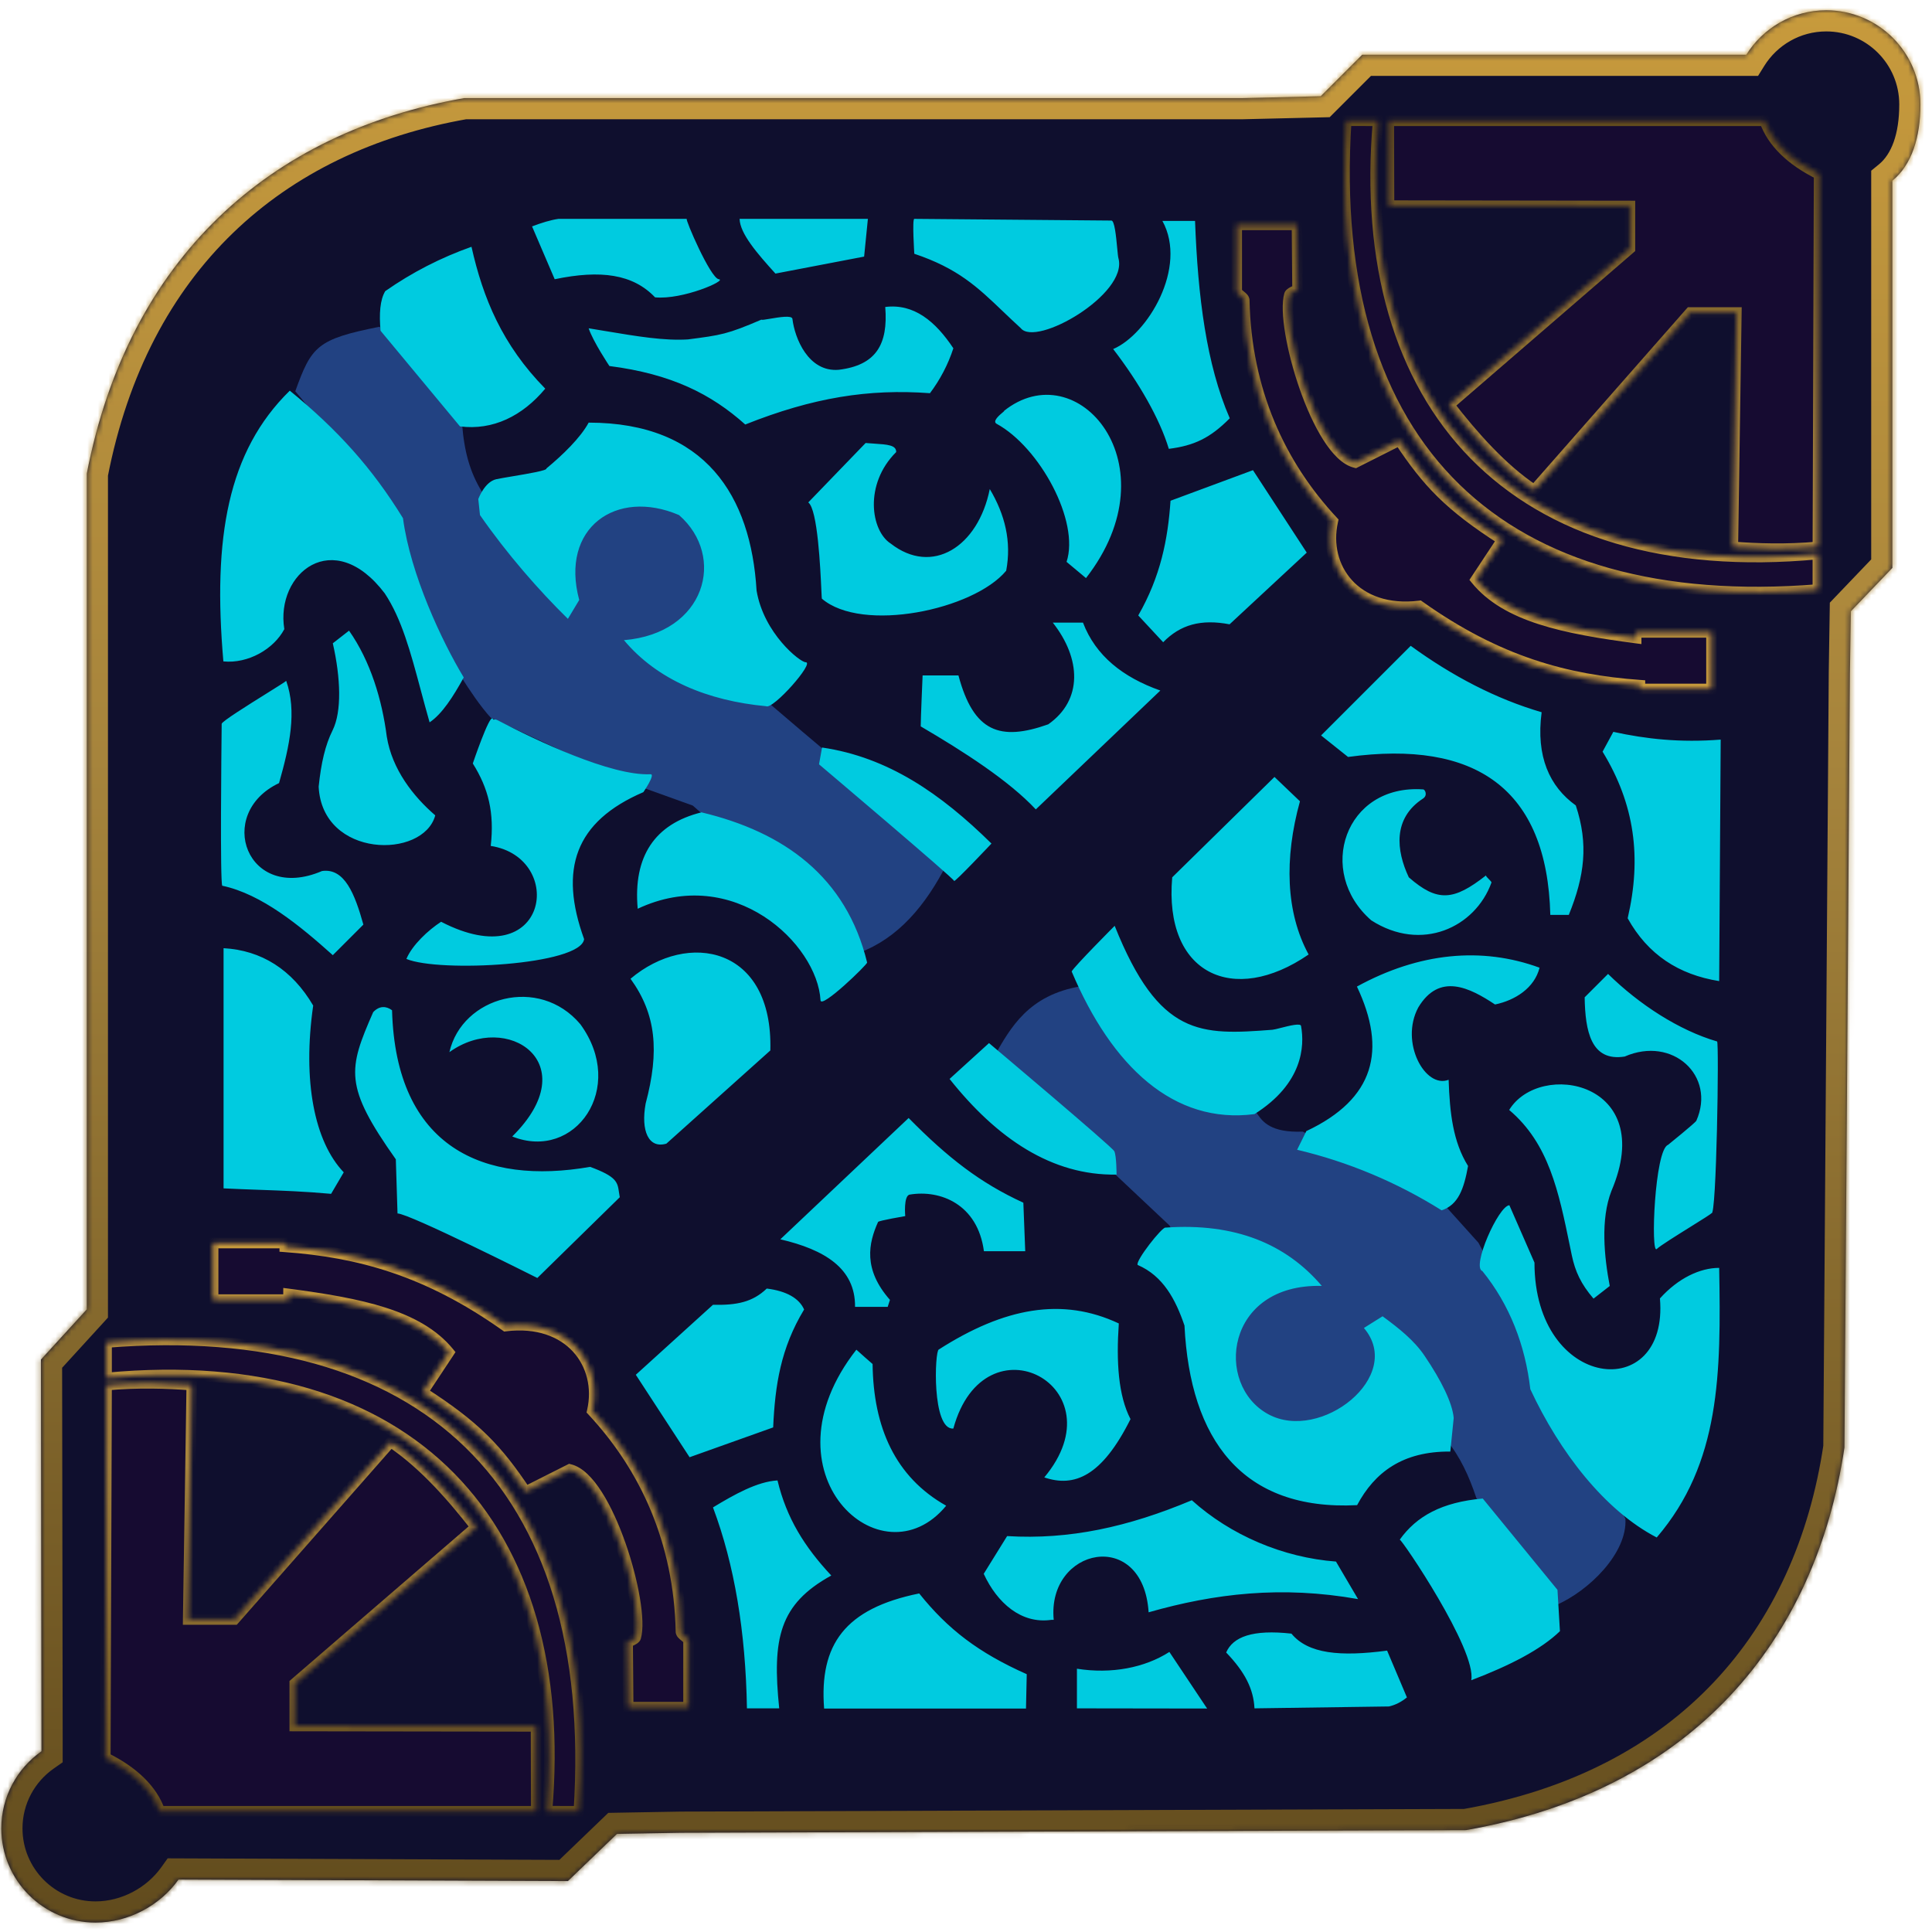 <svg width="365" height="365" viewBox="0 0 365 365" fill="none" xmlns="http://www.w3.org/2000/svg">
<mask id="path-1-inside-1" fill="white">
<path fill-rule="evenodd" clip-rule="evenodd" d="M357.515 34.142C361.185 31.136 362.815 25.921 362.815 19.723C362.815 9.9 354.851 1.936 345.028 1.936C338.65 1.936 333.056 5.293 329.917 10.337H257.354L249.512 18.179L234.541 18.535H87.686C50.972 24.951 24.274 48.762 16.396 89.468V229.551V247.373L7.735 256.854L7.842 329.355V330.854C3.251 334.071 0.25 339.4 0.25 345.431C0.25 355.255 8.213 363.218 18.036 363.218C24.298 363.218 30.242 359.982 33.73 355.092L107.29 355.376L116.558 346.465L128.641 346.251L276.958 345.752C319.731 338.267 343.043 310.036 348.461 273.465L349.495 127.144L349.673 115.488L357.515 107.29V34.142Z"/>
</mask>
<path fill-rule="evenodd" clip-rule="evenodd" d="M357.515 34.142C361.185 31.136 362.815 25.921 362.815 19.723C362.815 9.9 354.851 1.936 345.028 1.936C338.65 1.936 333.056 5.293 329.917 10.337H257.354L249.512 18.179L234.541 18.535H87.686C50.972 24.951 24.274 48.762 16.396 89.468V229.551V247.373L7.735 256.854L7.842 329.355V330.854C3.251 334.071 0.25 339.4 0.25 345.431C0.25 355.255 8.213 363.218 18.036 363.218C24.298 363.218 30.242 359.982 33.73 355.092L107.29 355.376L116.558 346.465L128.641 346.251L276.958 345.752C319.731 338.267 343.043 310.036 348.461 273.465L349.495 127.144L349.673 115.488L357.515 107.29V34.142Z" fill="#0F0F2E"/>
<path d="M357.515 34.142L354.98 31.047L353.515 32.248V34.142H357.515ZM329.917 10.337V14.337H332.139L333.313 12.451L329.917 10.337ZM257.354 10.337V6.337H255.697L254.525 7.508L257.354 10.337ZM249.512 18.179L249.607 22.178L251.208 22.139L252.34 21.007L249.512 18.179ZM234.541 18.535V22.535H234.589L234.636 22.534L234.541 18.535ZM87.686 18.535V14.535H87.339L86.997 14.595L87.686 18.535ZM16.396 89.468L12.469 88.708L12.396 89.084V89.468H16.396ZM16.396 247.373L19.35 250.071L20.396 248.925V247.373H16.396ZM7.735 256.854L4.782 254.157L3.733 255.305L3.735 256.86L7.735 256.854ZM7.842 329.355H11.842L11.842 329.35L7.842 329.355ZM7.842 330.854L10.137 334.13L11.842 332.936V330.854H7.842ZM33.73 355.092L33.745 351.092L31.675 351.084L30.473 352.769L33.73 355.092ZM107.29 355.376L107.275 359.376L108.895 359.382L110.062 358.259L107.29 355.376ZM116.558 346.465L116.487 342.465L114.917 342.493L113.785 343.581L116.558 346.465ZM128.641 346.251L128.628 342.251L128.599 342.251L128.57 342.252L128.641 346.251ZM276.958 345.752L276.971 349.752L277.312 349.751L277.648 349.692L276.958 345.752ZM348.461 273.465L352.418 274.051L352.459 273.774L352.461 273.493L348.461 273.465ZM349.495 127.144L345.495 127.083L345.495 127.099L345.495 127.116L349.495 127.144ZM349.673 115.488L346.782 112.723L345.697 113.858L345.673 115.427L349.673 115.488ZM357.515 107.29L360.405 110.055L361.515 108.895V107.29H357.515ZM360.049 37.237C365.065 33.129 366.815 26.447 366.815 19.723H358.815C358.815 25.394 357.304 29.144 354.98 31.047L360.049 37.237ZM366.815 19.723C366.815 7.691 357.06 -2.064 345.028 -2.064V5.936C352.642 5.936 358.815 12.109 358.815 19.723H366.815ZM345.028 -2.064C337.211 -2.064 330.36 2.056 326.521 8.223L333.313 12.451C335.752 8.531 340.089 5.936 345.028 5.936V-2.064ZM329.917 6.337H257.354V14.337H329.917V6.337ZM254.525 7.508L246.683 15.35L252.34 21.007L260.182 13.165L254.525 7.508ZM249.417 14.18L234.446 14.536L234.636 22.534L249.607 22.178L249.417 14.18ZM234.541 14.535H87.686V22.535H234.541V14.535ZM86.997 14.595C67.965 17.921 51.348 25.793 38.447 38.267C25.539 50.748 16.545 67.648 12.469 88.708L20.324 90.228C24.126 70.581 32.419 55.224 44.008 44.018C55.604 32.806 70.692 25.566 88.374 22.475L86.997 14.595ZM12.396 89.468V229.551H20.396V89.468H12.396ZM12.396 229.551V247.373H20.396V229.551H12.396ZM13.443 244.675L4.782 254.157L10.688 259.552L19.35 250.071L13.443 244.675ZM3.735 256.86L3.842 329.361L11.842 329.35L11.735 256.849L3.735 256.86ZM3.842 329.355V330.854H11.842V329.355H3.842ZM5.547 327.578C-0.067 331.511 -3.75 338.041 -3.75 345.431H4.25C4.25 340.76 6.569 336.63 10.137 334.13L5.547 327.578ZM-3.75 345.431C-3.75 357.464 6.004 367.218 18.036 367.218V359.218C10.422 359.218 4.25 353.045 4.25 345.431H-3.75ZM18.036 367.218C25.637 367.218 32.776 363.319 36.987 357.414L30.473 352.769C27.709 356.646 22.958 359.218 18.036 359.218V367.218ZM33.714 359.092L107.275 359.376L107.305 351.376L33.745 351.092L33.714 359.092ZM110.062 358.259L119.33 349.348L113.785 343.581L104.518 352.493L110.062 358.259ZM116.628 350.464L128.712 350.25L128.57 342.252L116.487 342.465L116.628 350.464ZM128.655 350.251L276.971 349.752L276.945 341.752L128.628 342.251L128.655 350.251ZM277.648 349.692C299.782 345.819 317.116 336.524 329.628 323.26C342.125 310.011 349.608 293.016 352.418 274.051L344.504 272.879C341.896 290.485 335.014 305.891 323.808 317.771C312.615 329.637 296.908 338.2 276.268 341.812L277.648 349.692ZM352.461 273.493L353.495 127.172L345.495 127.116L344.461 273.437L352.461 273.493ZM353.494 127.205L353.672 115.549L345.673 115.427L345.495 127.083L353.494 127.205ZM352.563 118.253L360.405 110.055L354.624 104.525L346.782 112.723L352.563 118.253ZM361.515 107.29V34.142H353.515V107.29H361.515Z" fill="url(#paint0_linear)" mask="url(#path-1-inside-1)"/>
<mask id="path-3-inside-2" fill="white">
<path fill-rule="evenodd" clip-rule="evenodd" d="M120.101 309.332C120.101 309.332 120.101 309.688 118.568 310.258L118.675 322.52H130.081V310.045C130.064 309.727 129.715 309.445 129.367 309.163C129.011 308.875 128.656 308.587 128.656 308.262C128.299 291.153 121.848 277.216 111.903 266.558C113.895 257.773 107.625 249.05 95.506 250.518C80.678 240.003 67.704 236.546 53.802 235.547V234.835H40.257V245.528H54.515V244.459C68.06 246.241 79.038 248.451 84.813 255.508L79.844 263.015C89.824 269.431 93.934 273.75 99.301 281.801L107.625 277.608C114.826 279.319 121.848 303.236 120.101 309.332ZM20.129 253.621C79.726 248.881 113.391 279.789 109.366 342.188L103.327 342.187C107.961 288.364 77.831 254.963 20.129 260.331V253.621ZM19.896 332.064C25.136 334.631 28.767 338.088 30.193 342.188H101.314C101.314 339.634 101.302 336.088 101.291 332.855L101.291 332.845C101.281 330.136 101.272 327.648 101.272 326.147L55.689 326.085V318.033L89.908 288.511C85.211 282.473 79.844 276.434 73.805 272.408L44.283 305.956H35.561L36.231 261.673C31.598 261.316 26.046 261.138 20.129 261.673L19.896 332.064Z"/>
</mask>
<path fill-rule="evenodd" clip-rule="evenodd" d="M120.101 309.332C120.101 309.332 120.101 309.688 118.568 310.258L118.675 322.52H130.081V310.045C130.064 309.727 129.715 309.445 129.367 309.163C129.011 308.875 128.656 308.587 128.656 308.262C128.299 291.153 121.848 277.216 111.903 266.558C113.895 257.773 107.625 249.05 95.506 250.518C80.678 240.003 67.704 236.546 53.802 235.547V234.835H40.257V245.528H54.515V244.459C68.06 246.241 79.038 248.451 84.813 255.508L79.844 263.015C89.824 269.431 93.934 273.75 99.301 281.801L107.625 277.608C114.826 279.319 121.848 303.236 120.101 309.332ZM20.129 253.621C79.726 248.881 113.391 279.789 109.366 342.188L103.327 342.187C107.961 288.364 77.831 254.963 20.129 260.331V253.621ZM19.896 332.064C25.136 334.631 28.767 338.088 30.193 342.188H101.314C101.314 339.634 101.302 336.088 101.291 332.855L101.291 332.845C101.281 330.136 101.272 327.648 101.272 326.147L55.689 326.085V318.033L89.908 288.511C85.211 282.473 79.844 276.434 73.805 272.408L44.283 305.956H35.561L36.231 261.673C31.598 261.316 26.046 261.138 20.129 261.673L19.896 332.064Z" fill="#160B31"/>
<path d="M118.568 310.258L118.22 309.321L117.562 309.566L117.568 310.267L118.568 310.258ZM120.101 309.332L119.14 309.056L119.101 309.191V309.332L120.101 309.332ZM118.675 322.52L117.675 322.529L117.684 323.52H118.675V322.52ZM130.081 322.52V323.52H131.081V322.52H130.081ZM130.081 310.045H131.081V310.017L131.08 309.989L130.081 310.045ZM129.367 309.163L129.997 308.386L129.367 309.163ZM128.656 308.262H129.656V308.252L129.656 308.241L128.656 308.262ZM111.903 266.558L110.928 266.337L110.81 266.853L111.172 267.24L111.903 266.558ZM95.506 250.518L94.928 251.334L95.243 251.557L95.626 251.511L95.506 250.518ZM53.802 235.547H52.802V236.478L53.731 236.545L53.802 235.547ZM53.802 234.835H54.802V233.835H53.802V234.835ZM40.257 234.835V233.835H39.257V234.835H40.257ZM40.257 245.528H39.257V246.528H40.257V245.528ZM54.515 245.528V246.528H55.515V245.528H54.515ZM54.515 244.459L54.645 243.467L53.515 243.318V244.459H54.515ZM84.813 255.508L85.647 256.06L86.054 255.446L85.587 254.875L84.813 255.508ZM79.844 263.015L79.01 262.463L78.45 263.308L79.303 263.856L79.844 263.015ZM99.301 281.801L98.469 282.356L98.96 283.093L99.751 282.695L99.301 281.801ZM107.625 277.608L107.857 276.635L107.502 276.551L107.176 276.715L107.625 277.608ZM109.366 342.188L109.366 343.188L110.303 343.188L110.364 342.252L109.366 342.188ZM20.129 253.621L20.049 252.624L19.129 252.698V253.621H20.129ZM103.327 342.187L102.331 342.102L102.237 343.187L103.327 343.187L103.327 342.187ZM20.129 260.331H19.129V261.428L20.221 261.327L20.129 260.331ZM30.193 342.188L29.248 342.516L29.482 343.188H30.193V342.188ZM19.896 332.064L18.896 332.061L18.894 332.687L19.456 332.963L19.896 332.064ZM101.314 342.188V343.188H102.314V342.188H101.314ZM101.291 332.855L102.291 332.851V332.85L101.291 332.855ZM101.291 332.845L100.291 332.848V332.85L101.291 332.845ZM101.272 326.147H102.272V325.149L101.274 325.147L101.272 326.147ZM55.689 326.085H54.689V327.083L55.688 327.085L55.689 326.085ZM55.689 318.033L55.036 317.276L54.689 317.575V318.033H55.689ZM89.908 288.511L90.561 289.268L91.281 288.647L90.697 287.897L89.908 288.511ZM73.805 272.408L74.36 271.576L73.632 271.091L73.054 271.748L73.805 272.408ZM44.283 305.956V306.956H44.735L45.034 306.617L44.283 305.956ZM35.561 305.956L34.561 305.941L34.545 306.956H35.561V305.956ZM36.231 261.673L37.231 261.688L37.246 260.748L36.308 260.676L36.231 261.673ZM20.129 261.673L20.039 260.677L19.132 260.759L19.129 261.67L20.129 261.673ZM118.917 311.196C119.731 310.893 120.235 310.613 120.551 310.348C120.714 310.212 120.85 310.06 120.947 309.889C120.997 309.802 121.036 309.71 121.062 309.614C121.075 309.566 121.085 309.518 121.092 309.471C121.095 309.447 121.097 309.423 121.099 309.4C121.099 309.389 121.1 309.377 121.1 309.366C121.101 309.36 121.101 309.354 121.101 309.349C121.101 309.346 121.101 309.343 121.101 309.34C121.101 309.339 121.101 309.337 121.101 309.336C121.101 309.334 121.101 309.332 120.101 309.332C119.101 309.332 119.101 309.33 119.101 309.327C119.101 309.327 119.101 309.325 119.101 309.323C119.101 309.32 119.101 309.318 119.101 309.315C119.101 309.309 119.101 309.304 119.102 309.298C119.102 309.287 119.103 309.276 119.103 309.265C119.105 309.243 119.107 309.222 119.11 309.201C119.116 309.159 119.124 309.119 119.134 309.082C119.154 309.008 119.181 308.948 119.207 308.904C119.256 308.817 119.296 308.79 119.268 308.814C119.201 308.87 118.938 309.054 118.22 309.321L118.917 311.196ZM119.675 322.511L119.568 310.25L117.568 310.267L117.675 322.529L119.675 322.511ZM130.081 321.52H118.675V323.52H130.081V321.52ZM129.081 310.045V322.52H131.081V310.045H129.081ZM128.738 309.94C128.827 310.013 128.901 310.073 128.968 310.131C129.034 310.188 129.08 310.232 129.11 310.265C129.141 310.299 129.141 310.306 129.131 310.286C129.118 310.264 129.089 310.198 129.083 310.1L131.08 309.989C131.052 309.484 130.772 309.119 130.587 308.916C130.393 308.705 130.155 308.515 129.997 308.386L128.738 309.94ZM127.656 308.262C127.656 308.796 127.945 309.184 128.134 309.394C128.331 309.614 128.577 309.81 128.738 309.94L129.997 308.386C129.905 308.312 129.83 308.251 129.763 308.192C129.695 308.134 129.651 308.09 129.622 308.058C129.592 308.025 129.596 308.022 129.61 308.049C129.625 308.08 129.656 308.155 129.656 308.262H127.656ZM111.172 267.24C120.958 277.728 127.305 291.433 127.656 308.283L129.656 308.241C129.294 290.873 122.737 276.704 112.634 265.876L111.172 267.24ZM95.626 251.511C101.419 250.809 105.677 252.548 108.259 255.368C110.851 258.201 111.857 262.236 110.928 266.337L112.878 266.779C113.94 262.095 112.807 257.376 109.734 254.018C106.649 250.648 101.713 248.759 95.386 249.525L95.626 251.511ZM53.731 236.545C67.477 237.532 80.27 240.939 94.928 251.334L96.085 249.702C81.087 239.067 67.93 235.559 53.874 234.55L53.731 236.545ZM52.802 234.835V235.547H54.802V234.835H52.802ZM40.257 235.835H53.802V233.835H40.257V235.835ZM41.257 245.528V234.835H39.257V245.528H41.257ZM54.515 244.528H40.257V246.528H54.515V244.528ZM53.515 244.459V245.528H55.515V244.459H53.515ZM85.587 254.875C82.531 251.14 78.141 248.742 72.884 247.053C67.631 245.366 61.422 244.359 54.645 243.467L54.385 245.45C61.153 246.341 67.206 247.33 72.272 248.957C77.334 250.583 81.321 252.819 84.039 256.142L85.587 254.875ZM80.677 263.567L85.647 256.06L83.979 254.956L79.01 262.463L80.677 263.567ZM100.133 281.247C94.688 273.079 90.479 268.663 80.384 262.174L79.303 263.856C89.169 270.199 93.179 274.421 98.469 282.356L100.133 281.247ZM107.176 276.715L98.852 280.908L99.751 282.695L108.075 278.501L107.176 276.715ZM121.062 309.607C121.567 307.847 121.413 305.011 120.887 301.878C120.352 298.69 119.397 295.021 118.162 291.495C116.928 287.974 115.4 284.557 113.701 281.892C112.852 280.559 111.943 279.389 110.987 278.486C110.036 277.587 108.988 276.904 107.857 276.635L107.394 278.581C108.063 278.74 108.809 279.179 109.613 279.939C110.413 280.695 111.221 281.721 112.015 282.967C113.603 285.459 115.071 288.722 116.275 292.156C117.476 295.586 118.4 299.145 118.915 302.21C119.439 305.33 119.509 307.769 119.14 309.056L121.062 309.607ZM110.364 342.252C112.388 310.876 104.946 287.217 89.303 272.01C73.663 256.806 50.019 250.24 20.049 252.624L20.208 254.618C49.836 252.261 72.823 258.779 87.909 273.444C102.991 288.106 110.369 311.101 108.368 342.123L110.364 342.252ZM103.327 343.187L109.366 343.188L109.366 341.188L103.327 341.187L103.327 343.187ZM20.221 261.327C48.871 258.662 70.496 265.632 84.391 279.764C98.291 293.901 104.631 315.382 102.331 342.102L104.323 342.273C106.657 315.17 100.249 293.039 85.817 278.362C71.38 263.679 49.088 256.633 20.036 259.335L20.221 261.327ZM19.129 253.621V260.331H21.129V253.621H19.129ZM31.137 341.859C29.594 337.42 25.709 333.798 20.336 331.166L19.456 332.963C24.562 335.463 27.941 338.756 29.248 342.516L31.137 341.859ZM101.314 341.188H30.193V343.188H101.314V341.188ZM100.291 332.858C100.302 336.092 100.314 339.636 100.314 342.188H102.314C102.314 339.632 102.302 336.084 102.291 332.851L100.291 332.858ZM100.291 332.85L100.291 332.859L102.291 332.85L102.291 332.84L100.291 332.85ZM100.272 326.147C100.272 327.65 100.281 330.14 100.291 332.848L102.291 332.841C102.281 330.132 102.272 327.645 102.272 326.147H100.272ZM55.688 327.085L101.271 327.147L101.274 325.147L55.691 325.085L55.688 327.085ZM54.689 318.033V326.085H56.689V318.033H54.689ZM89.255 287.754L55.036 317.276L56.343 318.79L90.561 289.268L89.255 287.754ZM73.25 273.24C79.151 277.174 84.438 283.107 89.119 289.125L90.697 287.897C85.985 281.838 80.537 275.694 74.36 271.576L73.25 273.24ZM45.034 306.617L74.556 273.069L73.054 271.748L43.532 305.295L45.034 306.617ZM35.561 306.956H44.283V304.956H35.561V306.956ZM35.232 261.658L34.561 305.941L36.56 305.971L37.231 261.688L35.232 261.658ZM20.219 262.669C26.062 262.141 31.555 262.316 36.155 262.67L36.308 260.676C31.641 260.317 26.029 260.136 20.039 260.677L20.219 262.669ZM20.896 332.068L21.129 261.676L19.129 261.67L18.896 332.061L20.896 332.068Z" fill="url(#paint1_linear)" mask="url(#path-3-inside-2)"/>
<mask id="path-5-inside-3" fill="white">
<path fill-rule="evenodd" clip-rule="evenodd" d="M243.608 55.669C243.608 55.669 243.608 55.312 245.139 54.742L245.032 42.48L233.641 42.48L233.641 54.956C233.659 55.273 234.007 55.555 234.355 55.837C234.71 56.125 235.065 56.413 235.065 56.738C235.421 73.847 241.864 87.784 251.796 98.442C249.806 107.227 256.067 115.95 268.17 114.482C282.978 124.997 295.935 128.455 309.818 129.453L309.818 130.166L323.344 130.166L323.344 119.472L309.106 119.472L309.106 120.542C295.579 118.759 284.615 116.549 278.849 109.492L283.811 101.985C273.844 95.569 269.74 91.25 264.38 83.199L256.067 87.392C248.877 85.681 241.864 61.764 243.608 55.669ZM343.446 111.379C283.928 116.12 250.309 85.212 254.329 22.812L260.359 22.813C255.732 76.636 285.821 110.037 343.446 104.669L343.446 111.379ZM343.678 32.936C338.446 30.369 334.819 26.912 333.395 22.813L262.37 22.813C262.37 25.369 262.382 28.919 262.394 32.155C262.403 34.864 262.412 37.353 262.412 38.853L307.933 38.916L307.933 46.967L273.761 76.489C278.451 82.528 283.811 88.566 289.842 92.592L319.324 59.044L328.035 59.044L327.365 103.327C331.992 103.684 337.537 103.862 343.446 103.327L343.678 32.936Z"/>
</mask>
<path fill-rule="evenodd" clip-rule="evenodd" d="M243.608 55.669C243.608 55.669 243.608 55.312 245.139 54.742L245.032 42.48L233.641 42.48L233.641 54.956C233.659 55.273 234.007 55.555 234.355 55.837C234.71 56.125 235.065 56.413 235.065 56.738C235.421 73.847 241.864 87.784 251.796 98.442C249.806 107.227 256.067 115.95 268.17 114.482C282.978 124.997 295.935 128.455 309.818 129.453L309.818 130.166L323.344 130.166L323.344 119.472L309.106 119.472L309.106 120.542C295.579 118.759 284.615 116.549 278.849 109.492L283.811 101.985C273.844 95.569 269.74 91.25 264.38 83.199L256.067 87.392C248.877 85.681 241.864 61.764 243.608 55.669ZM343.446 111.379C283.928 116.12 250.309 85.212 254.329 22.812L260.359 22.813C255.732 76.636 285.821 110.037 343.446 104.669L343.446 111.379ZM343.678 32.936C338.446 30.369 334.819 26.912 333.395 22.813L262.37 22.813C262.37 25.369 262.382 28.919 262.394 32.155C262.403 34.864 262.412 37.353 262.412 38.853L307.933 38.916L307.933 46.967L273.761 76.489C278.451 82.528 283.811 88.566 289.842 92.592L319.324 59.044L328.035 59.044L327.365 103.327C331.992 103.684 337.537 103.862 343.446 103.327L343.678 32.936Z" fill="#160B31"/>
<path d="M245.139 54.742L245.488 55.679L246.145 55.434L246.139 54.733L245.139 54.742ZM243.608 55.669L244.57 55.944L244.608 55.809L244.608 55.669L243.608 55.669ZM245.032 42.48L246.032 42.471L246.024 41.48L245.032 41.48L245.032 42.48ZM233.641 42.48L233.641 41.48L232.641 41.48L232.641 42.48L233.641 42.48ZM233.641 54.956L232.641 54.956L232.641 54.983L232.643 55.011L233.641 54.956ZM234.355 55.837L234.984 55.06L234.984 55.06L234.355 55.837ZM235.065 56.738L234.065 56.738L234.065 56.748L234.065 56.759L235.065 56.738ZM251.796 98.442L252.771 98.663L252.888 98.147L252.527 97.76L251.796 98.442ZM268.17 114.482L268.749 113.667L268.433 113.443L268.05 113.489L268.17 114.482ZM309.818 129.453L310.818 129.453L310.818 128.522L309.889 128.455L309.818 129.453ZM309.818 130.166L308.818 130.166L308.818 131.166L309.818 131.166L309.818 130.166ZM323.344 130.166L323.344 131.166L324.344 131.166L324.344 130.166L323.344 130.166ZM323.344 119.472L324.344 119.472L324.344 118.472L323.344 118.472L323.344 119.472ZM309.106 119.472L309.106 118.472L308.106 118.472L308.106 119.472L309.106 119.472ZM309.106 120.542L308.975 121.533L310.106 121.682L310.106 120.542L309.106 120.542ZM278.849 109.492L278.015 108.94L277.609 109.554L278.074 110.124L278.849 109.492ZM283.811 101.985L284.646 102.537L285.204 101.693L284.353 101.145L283.811 101.985ZM264.38 83.199L265.212 82.644L264.721 81.907L263.93 82.306L264.38 83.199ZM256.067 87.392L255.836 88.365L256.191 88.45L256.518 88.285L256.067 87.392ZM254.329 22.812L254.329 21.812L253.391 21.812L253.331 22.748L254.329 22.812ZM343.446 111.379L343.525 112.376L344.446 112.302L344.446 111.379L343.446 111.379ZM260.359 22.813L261.356 22.898L261.449 21.813L260.359 21.813L260.359 22.813ZM343.446 104.669L344.446 104.669L344.446 103.572L343.353 103.673L343.446 104.669ZM333.395 22.813L334.34 22.485L334.106 21.813L333.395 21.813L333.395 22.813ZM343.678 32.936L344.678 32.939L344.68 32.313L344.119 32.038L343.678 32.936ZM262.37 22.813L262.37 21.813L261.37 21.813L261.37 22.813L262.37 22.813ZM262.394 32.155L261.394 32.159L262.394 32.155ZM262.412 38.853L261.412 38.853L261.412 39.851L262.41 39.853L262.412 38.853ZM307.933 38.916L308.933 38.916L308.933 37.917L307.935 37.916L307.933 38.916ZM307.933 46.967L308.587 47.724L308.933 47.425L308.933 46.967L307.933 46.967ZM273.761 76.489L273.107 75.732L272.389 76.353L272.971 77.102L273.761 76.489ZM289.842 92.592L289.287 93.424L290.015 93.91L290.593 93.252L289.842 92.592ZM319.324 59.044L319.324 58.044L318.872 58.044L318.573 58.384L319.324 59.044ZM328.035 59.044L329.035 59.059L329.05 58.044L328.035 58.044L328.035 59.044ZM327.365 103.327L326.365 103.312L326.351 104.252L327.288 104.324L327.365 103.327ZM343.446 103.327L343.536 104.323L344.443 104.241L344.446 103.331L343.446 103.327ZM244.79 53.805C243.977 54.108 243.474 54.387 243.157 54.653C242.995 54.789 242.859 54.94 242.762 55.112C242.713 55.199 242.674 55.291 242.647 55.387C242.634 55.434 242.624 55.482 242.618 55.53C242.615 55.553 242.612 55.577 242.611 55.6C242.61 55.612 242.609 55.623 242.609 55.635C242.609 55.64 242.609 55.646 242.609 55.652C242.608 55.654 242.608 55.657 242.608 55.66C242.608 55.661 242.608 55.664 242.608 55.664C242.608 55.666 242.608 55.669 243.608 55.669C244.608 55.669 244.608 55.671 244.608 55.673C244.608 55.673 244.608 55.675 244.608 55.677C244.608 55.68 244.608 55.682 244.608 55.685C244.608 55.691 244.608 55.696 244.608 55.702C244.607 55.713 244.607 55.724 244.606 55.735C244.605 55.757 244.602 55.778 244.6 55.799C244.594 55.841 244.586 55.881 244.575 55.917C244.555 55.992 244.528 56.051 244.503 56.096C244.454 56.183 244.414 56.209 244.442 56.185C244.508 56.13 244.771 55.946 245.488 55.679L244.79 53.805ZM244.032 42.489L244.139 54.751L246.139 54.733L246.032 42.471L244.032 42.489ZM233.641 43.48L245.032 43.48L245.032 41.48L233.641 41.48L233.641 43.48ZM234.641 54.956L234.641 42.48L232.641 42.48L232.641 54.956L234.641 54.956ZM234.984 55.06C234.895 54.988 234.822 54.928 234.755 54.87C234.688 54.812 234.643 54.769 234.613 54.736C234.582 54.701 234.582 54.695 234.592 54.714C234.605 54.737 234.634 54.802 234.64 54.9L232.643 55.011C232.671 55.516 232.951 55.881 233.135 56.083C233.329 56.295 233.566 56.485 233.725 56.614L234.984 55.06ZM236.065 56.738C236.065 56.204 235.777 55.817 235.588 55.606C235.391 55.387 235.146 55.191 234.984 55.06L233.725 56.614C233.816 56.688 233.891 56.749 233.958 56.807C234.026 56.866 234.07 56.909 234.099 56.941C234.128 56.975 234.124 56.977 234.111 56.95C234.095 56.919 234.065 56.845 234.065 56.738L236.065 56.738ZM252.527 97.76C242.754 87.273 236.416 73.568 236.065 56.717L234.065 56.759C234.427 74.127 240.974 88.296 251.064 99.124L252.527 97.76ZM268.05 113.489C262.266 114.191 258.014 112.452 255.436 109.632C252.847 106.799 251.842 102.765 252.771 98.663L250.82 98.221C249.76 102.904 250.891 107.624 253.96 110.982C257.041 114.352 261.971 116.241 268.29 115.475L268.05 113.489ZM309.889 128.455C296.162 127.468 283.387 124.061 268.749 113.667L267.591 115.297C282.569 125.933 295.708 129.441 309.746 130.45L309.889 128.455ZM310.818 130.166L310.818 129.453L308.818 129.453L308.818 130.166L310.818 130.166ZM323.344 129.166L309.818 129.166L309.818 131.166L323.344 131.166L323.344 129.166ZM322.344 119.472L322.344 130.166L324.344 130.166L324.344 119.472L322.344 119.472ZM309.106 120.472L323.344 120.472L323.344 118.472L309.106 118.472L309.106 120.472ZM310.106 120.542L310.106 119.472L308.106 119.472L308.106 120.542L310.106 120.542ZM278.074 110.124C281.126 113.86 285.511 116.258 290.761 117.947C296.007 119.634 302.208 120.641 308.975 121.533L309.236 119.55C302.477 118.66 296.433 117.67 291.374 116.043C286.319 114.417 282.338 112.181 279.623 108.859L278.074 110.124ZM282.977 101.434L278.015 108.94L279.683 110.043L284.646 102.537L282.977 101.434ZM263.548 83.753C268.985 91.921 273.189 96.337 283.27 102.826L284.353 101.145C274.5 94.802 270.495 90.58 265.212 82.644L263.548 83.753ZM256.518 88.285L264.83 84.091L263.93 82.306L255.617 86.499L256.518 88.285ZM242.647 55.393C242.143 57.153 242.296 59.989 242.822 63.122C243.357 66.309 244.31 69.979 245.543 73.505C246.775 77.026 248.302 80.443 249.998 83.108C250.846 84.44 251.753 85.61 252.708 86.514C253.658 87.413 254.705 88.096 255.836 88.365L256.299 86.419C255.631 86.261 254.887 85.822 254.083 85.062C253.285 84.306 252.478 83.279 251.685 82.034C250.099 79.542 248.633 76.278 247.431 72.844C246.231 69.415 245.308 65.855 244.794 62.791C244.271 59.671 244.201 57.232 244.57 55.944L242.647 55.393ZM253.331 22.748C251.31 54.124 258.741 77.783 274.363 92.99C289.982 108.194 313.595 114.76 343.525 112.376L343.366 110.382C313.779 112.739 290.823 106.221 275.758 91.556C260.696 76.895 253.328 53.9 255.327 22.877L253.331 22.748ZM260.359 21.813L254.329 21.812L254.329 23.812L260.359 23.813L260.359 21.813ZM343.353 103.673C314.742 106.339 293.147 99.368 279.272 85.237C265.39 71.1 259.058 49.619 261.356 22.898L259.363 22.727C257.033 49.83 263.432 71.961 277.845 86.638C292.263 101.321 314.525 108.367 343.538 105.665L343.353 103.673ZM344.446 111.379L344.446 104.669L342.446 104.669L342.446 111.379L344.446 111.379ZM332.451 23.141C333.992 27.579 337.871 31.201 343.238 33.834L344.119 32.038C339.02 29.537 335.646 26.244 334.34 22.485L332.451 23.141ZM262.37 23.813L333.395 23.813L333.395 21.813L262.37 21.813L262.37 23.813ZM263.393 32.152C263.382 28.915 263.37 25.367 263.37 22.813L261.37 22.813C261.37 25.371 261.382 28.924 261.394 32.159L263.393 32.152ZM263.412 38.853C263.412 37.35 263.403 34.86 263.393 32.152L261.394 32.159C261.403 34.869 261.412 37.355 261.412 38.853L263.412 38.853ZM307.935 37.916L262.413 37.853L262.41 39.853L307.932 39.916L307.935 37.916ZM308.933 46.967L308.933 38.916L306.933 38.916L306.933 46.967L308.933 46.967ZM274.414 77.246L308.587 47.724L307.28 46.21L273.107 75.732L274.414 77.246ZM290.397 91.76C284.505 87.827 279.225 81.894 274.55 75.876L272.971 77.102C277.677 83.162 283.118 89.305 289.287 93.424L290.397 91.76ZM318.573 58.384L289.091 91.932L290.593 93.252L320.075 59.704L318.573 58.384ZM328.035 58.044L319.324 58.044L319.324 60.044L328.035 60.044L328.035 58.044ZM328.365 103.342L329.035 59.059L327.035 59.029L326.365 103.312L328.365 103.342ZM343.356 102.331C337.52 102.859 332.035 102.684 327.442 102.33L327.288 104.324C331.949 104.683 337.553 104.864 343.536 104.323L343.356 102.331ZM342.678 32.932L342.446 103.324L344.446 103.331L344.678 32.939L342.678 32.932Z" fill="url(#paint2_linear)" mask="url(#path-5-inside-3)"/>
<path fill-rule="evenodd" clip-rule="evenodd" d="M130.887 152.194L162.396 179.961C169.632 177.252 174.872 171.121 178.9 163.172C178.9 163.172 161.719 146.455 160.4 145.564C159.082 144.673 143.647 131.449 143.647 131.449L134.38 126.173L137.944 105.499C137.944 105.499 124.292 90.493 123.401 90.065C122.51 89.638 91.036 92.881 91.036 92.881C88.755 89.174 87.686 85.218 87.293 80.014L71.717 61.728C59.847 64.081 58.849 65.435 55.784 73.918C68.723 88.782 84.228 123.037 84.228 123.037C84.228 123.037 88.969 131.52 92.711 135.583L119.873 148.237L130.887 152.194ZM278.919 283.009L293.889 303.291C300.234 300.546 307.47 293.382 307.078 286.93L279.311 234.782L273.215 228.01L246.126 213.787C240.068 214.043 238.519 211.843 237.628 210.577C237.277 210.078 237.027 209.724 236.644 209.724C217.397 209.724 210.273 197.161 204.578 187.119C204.43 186.858 204.283 186.598 204.136 186.341C194.35 188.008 190.948 194.048 187.79 199.655L187.74 199.743L210.588 221.772L220.961 231.538C220.961 231.538 227.519 244.37 226.913 245.119C225.202 247.222 238.676 274.882 241.884 272.886C242.419 272.565 273.251 272.031 273.251 272.031C275.853 275.167 277.564 278.946 278.919 283.009Z" fill="#408EFF" fill-opacity="0.4"/>
<path fill-rule="evenodd" clip-rule="evenodd" d="M100.517 42.773C102.3 42.096 104.011 41.562 105.508 41.348H129.746C129.39 41.348 134.237 52.611 135.806 52.754C137.445 52.932 129.033 56.675 123.758 56.176C119.587 51.791 113.492 50.936 104.795 52.754L100.517 42.773ZM71.895 62.485C71.61 59.277 71.788 56.639 72.786 54.999C77.883 51.435 83.337 48.655 89.076 46.623C91.25 56.318 94.885 65.158 103.012 73.428C98.664 78.632 93.103 81.341 86.901 80.557L71.895 62.485ZM90.359 94.28C90.359 94.28 91.535 91.036 93.745 90.537C94.447 90.386 95.619 90.189 96.904 89.973L96.904 89.973L96.905 89.973C99.865 89.476 103.425 88.878 103.226 88.505C106.328 85.939 109.678 82.695 111.211 79.844C133.31 79.844 141.865 93.745 142.934 111.567C144.289 119.694 151.168 125.112 152.202 125.112C154.02 125.077 146 134.166 144.717 133.417C133.703 132.384 124.185 128.463 117.876 120.942C133.346 119.659 137.231 105.116 128.285 97.31C116.415 92.212 105.757 99.733 109.429 113.35L107.29 116.914C101.801 111.532 95.812 104.688 90.68 97.31L90.359 94.28ZM174.302 127.607C174.302 127.607 173.945 135.806 173.945 137.231C182.108 142.008 190.627 147.497 195.688 152.915L219.214 130.459C212.156 127.964 206.988 123.9 204.6 117.627H198.896C204.243 124.399 204.599 132.241 198.041 136.839C188.916 140.083 183.926 138.301 181.074 127.607H174.302ZM268.866 150.848C269.758 150.242 269.223 149.137 268.866 149.137C254.074 148.103 248.549 164.713 259.064 173.874C268.546 179.969 278.704 175.229 281.77 166.745C281.805 166.62 281.538 166.353 281.266 166.081L281.266 166.081C280.994 165.809 280.718 165.533 280.736 165.391C274.641 170.167 271.575 170.488 266.157 165.747C263.769 160.686 263.092 154.59 268.866 150.848ZM154.733 144.396L155.303 141.224C167.743 143.042 177.723 149.921 187.312 159.367C187.312 159.367 180.254 166.852 180.254 166.424C180.254 165.997 154.733 144.396 154.733 144.396ZM240.779 146.784L221.459 165.747C219.855 183.961 232.972 190.128 247.23 180.326C242.917 172.413 242.596 162.218 245.591 151.382L240.779 146.784ZM210.588 174.908C210.588 174.908 202.889 182.643 202.461 183.534C210.053 201.499 221.78 212.477 237 210.481C246.161 204.707 246.482 197.613 245.805 193.871C245.805 193.219 243.581 193.784 241.94 194.202C241.249 194.377 240.661 194.527 240.387 194.548C226.842 195.582 219 195.938 210.588 174.908ZM155.181 111.619C154.994 107.513 154.48 96.205 152.701 94.921L163.537 83.693C164.088 83.739 164.612 83.773 165.102 83.806C167.684 83.977 169.341 84.086 169.311 85.404C163.18 91.499 164.535 100.304 168.278 102.692C176.084 108.787 184.781 103.369 186.991 92.391C189.878 97.238 191.126 102.335 190.092 107.825C183.926 115.239 162.86 119.623 155.267 113.1C155.248 113.087 155.223 112.531 155.181 111.619L155.181 111.619ZM172.733 47.942C172.733 47.942 172.305 41.348 172.733 41.348L209.946 41.669C210.566 41.594 210.859 44.68 211.063 46.839L211.063 46.839L211.063 46.84L211.063 46.84L211.063 46.841L211.063 46.841L211.063 46.842L211.063 46.842L211.063 46.842L211.063 46.843L211.063 46.843L211.063 46.843L211.064 46.844C211.153 47.785 211.225 48.549 211.301 48.797C213.154 55.57 195.688 65.657 192.837 61.986C191.611 60.87 190.5 59.808 189.441 58.796L189.441 58.796C184.681 54.245 180.985 50.712 172.733 47.942ZM219.606 41.74C224.454 50.544 216.754 63.233 210.303 65.942C215.186 72.287 219.107 79.131 220.818 84.798C225.594 84.192 228.624 82.767 232.331 79.024C227.911 68.865 226.307 56.033 225.772 41.74H219.606ZM115.132 69.15C115.132 69.15 112.031 64.517 111.211 62.022C112.274 62.194 113.309 62.367 114.317 62.536C120.373 63.548 125.468 64.4 129.96 64.124L129.97 64.123C136.27 63.304 137.377 63.161 143.861 60.382C143.861 60.493 144.551 60.377 145.456 60.223C147.155 59.935 149.614 59.519 149.707 60.239C150.135 63.875 152.701 70.327 158.44 69.863C165.497 69.008 167.814 65.087 167.244 57.994C172.662 57.316 176.725 60.703 180.112 65.8C179.114 68.865 177.617 71.717 175.692 74.283C164.107 73.428 153.592 75.103 140.796 80.2C134.344 74.426 126.823 70.647 115.132 69.15ZM189.629 77.669C189.835 77.577 189.71 77.68 189.458 77.891C188.836 78.41 187.438 79.576 188.274 80.058C196.401 84.478 204.029 98.486 201.498 106.149L205.17 109.215C221.816 87.828 203.53 66.477 189.629 77.669ZM221.139 94.601C220.64 101.943 219.249 108.93 215.043 116.272L219.748 121.334C222.992 118.019 226.877 116.914 232.295 117.948L246.874 104.403L236.715 88.826L221.139 94.601ZM249.583 138.942L266.514 122.011C274.356 127.714 282.59 132.027 291.251 134.558C290.146 142.934 292.748 148.602 297.703 152.166C300.127 159.474 299.378 165.462 296.384 172.84H292.891C292.285 148.994 278.776 139.726 254.68 143.006L249.583 138.942ZM304.796 138.265L302.764 142.008C308.824 151.917 310.179 162.004 307.505 173.482C311.319 180.361 317.165 184.14 324.793 185.352L325.078 139.727C317.45 140.332 310.998 139.62 304.796 138.265ZM285.12 209.697C290.895 200.251 313.244 204.314 304.44 224.988C302.337 230.371 303.085 237.535 304.119 242.953L301.053 245.341C298.665 242.561 297.596 240.208 296.954 237.179C296.906 236.945 296.858 236.712 296.81 236.48C296.749 236.181 296.687 235.883 296.626 235.586L296.616 235.535C294.461 225.044 292.609 216.034 285.12 209.697ZM303.798 183.997L299.378 188.417C299.485 194.762 300.554 200.608 306.935 199.609C315.989 195.653 324.222 203.245 320.48 211.729C320.302 212.121 315.133 216.291 315.133 216.291C312.602 217.182 311.818 237.072 312.994 235.967C313.663 235.337 316.797 233.383 319.44 231.735L319.441 231.734L319.442 231.734L319.443 231.733L319.446 231.731C321.576 230.403 323.387 229.274 323.333 229.196C324.294 230.231 324.793 196.936 324.401 196.758C317.201 194.655 309.68 189.772 303.798 183.997ZM282.447 189.771C286.225 188.987 289.897 186.67 290.859 182.821C279.988 178.829 268.118 179.934 256.355 186.385C262.023 198.362 259.742 207.594 246.803 213.689L245.056 217.218C254.716 219.499 263.948 223.384 272.36 228.66C275.496 227.626 276.566 224.632 277.35 220.283C274.498 215.721 273.892 210.231 273.679 203.994C269.259 205.74 264.411 196.936 267.94 190.342C271.932 183.676 277.671 186.599 282.447 189.771ZM285.156 227.697C283.089 227.804 277.956 239.424 280.059 240.137C285.227 246.517 288.15 254.145 289.113 262.451C294.638 274.32 303.157 285.37 312.994 290.467C325.042 276.388 325.149 259.528 324.793 239.531C321.193 239.531 317.058 241.456 313.6 245.306C315.311 265.302 289.897 262.771 289.897 238.533L285.156 227.697ZM139.726 41.348H163.965L163.252 48.477L146.499 51.685C143.041 47.871 139.798 44.128 139.726 41.348ZM54.748 73.805C43.021 85.283 40.17 101.572 42.201 124.955C46.871 125.418 51.718 122.638 53.715 118.86C52.004 108.345 62.982 99.327 72.677 112.087C75.873 116.881 77.547 123.129 79.486 130.363C80.013 132.329 80.559 134.367 81.161 136.468C83.513 134.9 85.616 131.621 87.612 127.985C83.513 121.212 77.525 108.487 76.135 97.901C70.289 88.384 63.731 81.148 54.748 73.805ZM62.875 121.533L65.941 119.145C70.004 124.92 72.178 132.227 73.07 139.142C74.068 145.379 78.096 150.477 82.23 154.041C79.985 162.346 60.879 162.168 60.202 148.623C60.665 144.132 61.45 140.746 62.84 137.965C64.586 134.437 64.372 128.092 62.875 121.533ZM52.716 147.946C40.526 153.72 46.621 170.651 60.843 164.556C65.121 163.95 67.046 168.94 68.65 174.679L62.875 180.454C56.709 174.929 49.437 168.905 41.987 167.336C41.562 166.519 41.827 141.752 41.874 137.4V137.4L41.874 137.399C41.878 137.009 41.88 136.783 41.88 136.753C41.88 136.316 46.805 133.239 50.396 130.995C52.372 129.761 53.944 128.778 54.071 128.626C56.103 134.401 54.748 140.817 52.716 147.946ZM155.016 188.973C154.41 178.315 138.584 163.166 120.477 171.685C119.586 161.776 123.72 155.645 132.525 153.471C148.066 157.178 159.864 165.59 163.82 181.844C163.856 182.236 155.123 190.684 155.016 188.973ZM125.895 216.063L145.535 198.454C146.07 178.778 129.958 175.749 119.122 184.909C123.97 191.61 124.612 198.597 121.974 208.506C121.047 213.603 122.508 217.061 125.895 216.063ZM179.397 203.836L186.847 197.064C186.847 197.064 210.051 216.597 210.515 217.488C210.943 218.344 210.943 221.908 210.943 221.908C198.752 222.122 188.344 215.1 179.397 203.836ZM171.662 211.215L147.424 234.134C155.801 236.095 161.611 239.623 161.539 246.895H167.706L168.134 245.576C163.036 239.802 164.07 234.883 165.888 230.855C165.995 230.605 171.021 229.75 171.021 229.75C171.021 229.75 170.664 225.865 171.876 225.686C177.651 224.724 184.708 227.504 185.885 236.38H193.691L193.334 227.219C185.172 223.477 179.076 218.736 171.662 211.215ZM203.457 322.747V315.261C209.98 316.295 216.254 315.083 220.923 312.089L228.052 322.782L203.457 322.747ZM277.954 317.436C279.024 311.732 264.766 290.702 264.445 290.88C267.617 286.425 272.429 283.787 280.129 283.11L294.244 300.362L294.707 308.168C291.143 311.626 285.261 314.655 277.954 317.436ZM42.237 179.135V224.51C44.607 224.629 46.823 224.708 48.999 224.785H49C53.37 224.942 57.581 225.092 62.554 225.544L64.942 221.48C59.382 215.67 57.136 204.193 59.168 189.971C55.176 183.163 49.366 179.527 42.237 179.135ZM101.514 241.441C101.514 241.441 77.311 229.251 75.101 229.251L74.78 219.021C64.942 205.12 65.762 202.054 70.503 191.218C71.679 189.971 72.963 190.042 74.067 190.862C74.78 216.882 91.498 223.94 111.494 220.447C116.514 222.295 116.665 223.344 116.935 225.228C116.977 225.524 117.023 225.841 117.09 226.185L101.514 241.441ZM84.903 198.775C95.811 190.897 110.781 200.878 96.773 214.708C108.643 219.449 118.445 205.547 109.641 193.499C101.835 184.232 87.292 188.295 84.903 198.775ZM134.699 246.503L120.12 259.727L130.279 275.304L146.069 269.672C146.426 261.688 147.495 254.701 151.915 247.394C150.988 245.291 148.6 243.901 144.858 243.438C142.184 246.004 139.19 246.61 134.699 246.503ZM180.11 269.886C176.011 270.206 176.581 255.093 177.365 254.951C189.734 247.038 200.677 245.006 211.37 250.032C210.871 257.268 211.263 263.648 213.58 268.103C208.162 278.939 202.958 281.042 197.291 279.118C211.62 261.973 185.991 248.321 180.11 269.886ZM164.854 257.695C164.854 257.695 162.145 255.343 161.789 254.986C143.503 278.333 166.529 299.328 178.756 284.464C169.131 279.046 164.997 269.672 164.854 257.695ZM134.699 284.785C138.762 282.326 143.075 279.902 146.889 279.688C148.6 286.817 151.987 292.235 157.048 297.653C147.21 303.071 145.856 309.558 147.21 322.746H141.115C140.865 308.275 138.762 295.621 134.699 284.785ZM173.658 301.039C159.614 303.891 154.767 310.699 155.694 322.782H193.833L193.976 316.295C184.851 312.231 179.076 307.811 173.658 301.039ZM198.61 306.029C192.942 306.849 188.38 302.821 185.849 297.332L190.269 290.203C202.031 290.916 213.117 288.492 225.165 283.431C232.472 290.025 242.381 294.266 252.397 295.015L256.568 302.108C242.132 299.542 229.478 301.039 217.002 304.603C215.969 288.528 197.754 292.377 199.073 306.029H198.61ZM236.999 322.747C236.821 319.146 235.252 315.938 231.652 312.196C232.935 309.237 236.642 307.811 243.985 308.631C247.122 312.445 253.181 313.016 262.057 311.839L265.8 320.679C264.802 321.499 263.661 322.105 262.413 322.39L236.999 322.747ZM89.323 144.239C89.323 144.239 92.46 134.971 93.066 135.755C93.248 136.004 93.277 135.991 93.351 135.955C93.437 135.915 93.585 135.845 94.1 136.112C101.229 139.854 115.451 146.627 122.901 146.27C123.899 146.235 121.546 149.657 121.546 149.657C108.607 155.217 105.577 164.235 110.354 177.424C109.712 182.343 82.979 183.768 76.777 181.166C77.882 178.529 80.911 175.713 83.335 174.144C103.653 184.66 106.968 162.025 92.71 159.815C93.423 153.542 92.282 148.944 89.323 144.239ZM214.935 238.982C214.4 238.305 219.604 231.675 220.21 231.924C233.327 230.998 242.951 234.99 249.724 242.939C231.474 242.475 229.371 261.616 239.601 267.177C249.474 272.559 265.443 260.012 257.672 250.887L261.201 248.677C264.267 250.923 267.19 253.24 269.15 256.163C272.287 260.796 274.39 265.038 274.639 267.89L273.998 274.234C264.98 274.163 259.704 278.155 256.389 284.358C234.646 285.462 224.844 271.953 223.775 250.424C222.099 245.505 219.747 241.049 214.935 238.982Z" fill="#00CBE0"/>
<defs>
<linearGradient id="paint0_linear" x1="181.532" y1="1.936" x2="181.532" y2="363.218" gradientUnits="userSpaceOnUse">
<stop stop-color="#C79A3C"/>
<stop offset="0.391" stop-color="#A6843C"/>
<stop offset="1" stop-color="#614B1D"/>
</linearGradient>
<linearGradient id="paint1_linear" x1="74.989" y1="234.835" x2="74.989" y2="342.188" gradientUnits="userSpaceOnUse">
<stop stop-color="#C79A3C"/>
<stop offset="0.391" stop-color="#A6843C"/>
<stop offset="1" stop-color="#614B1D"/>
</linearGradient>
<linearGradient id="paint2_linear" x1="288.66" y1="130.166" x2="288.66" y2="22.812" gradientUnits="userSpaceOnUse">
<stop stop-color="#C79A3C"/>
<stop offset="0.391" stop-color="#A6843C"/>
<stop offset="1" stop-color="#614B1D"/>
</linearGradient>
</defs>
</svg>
